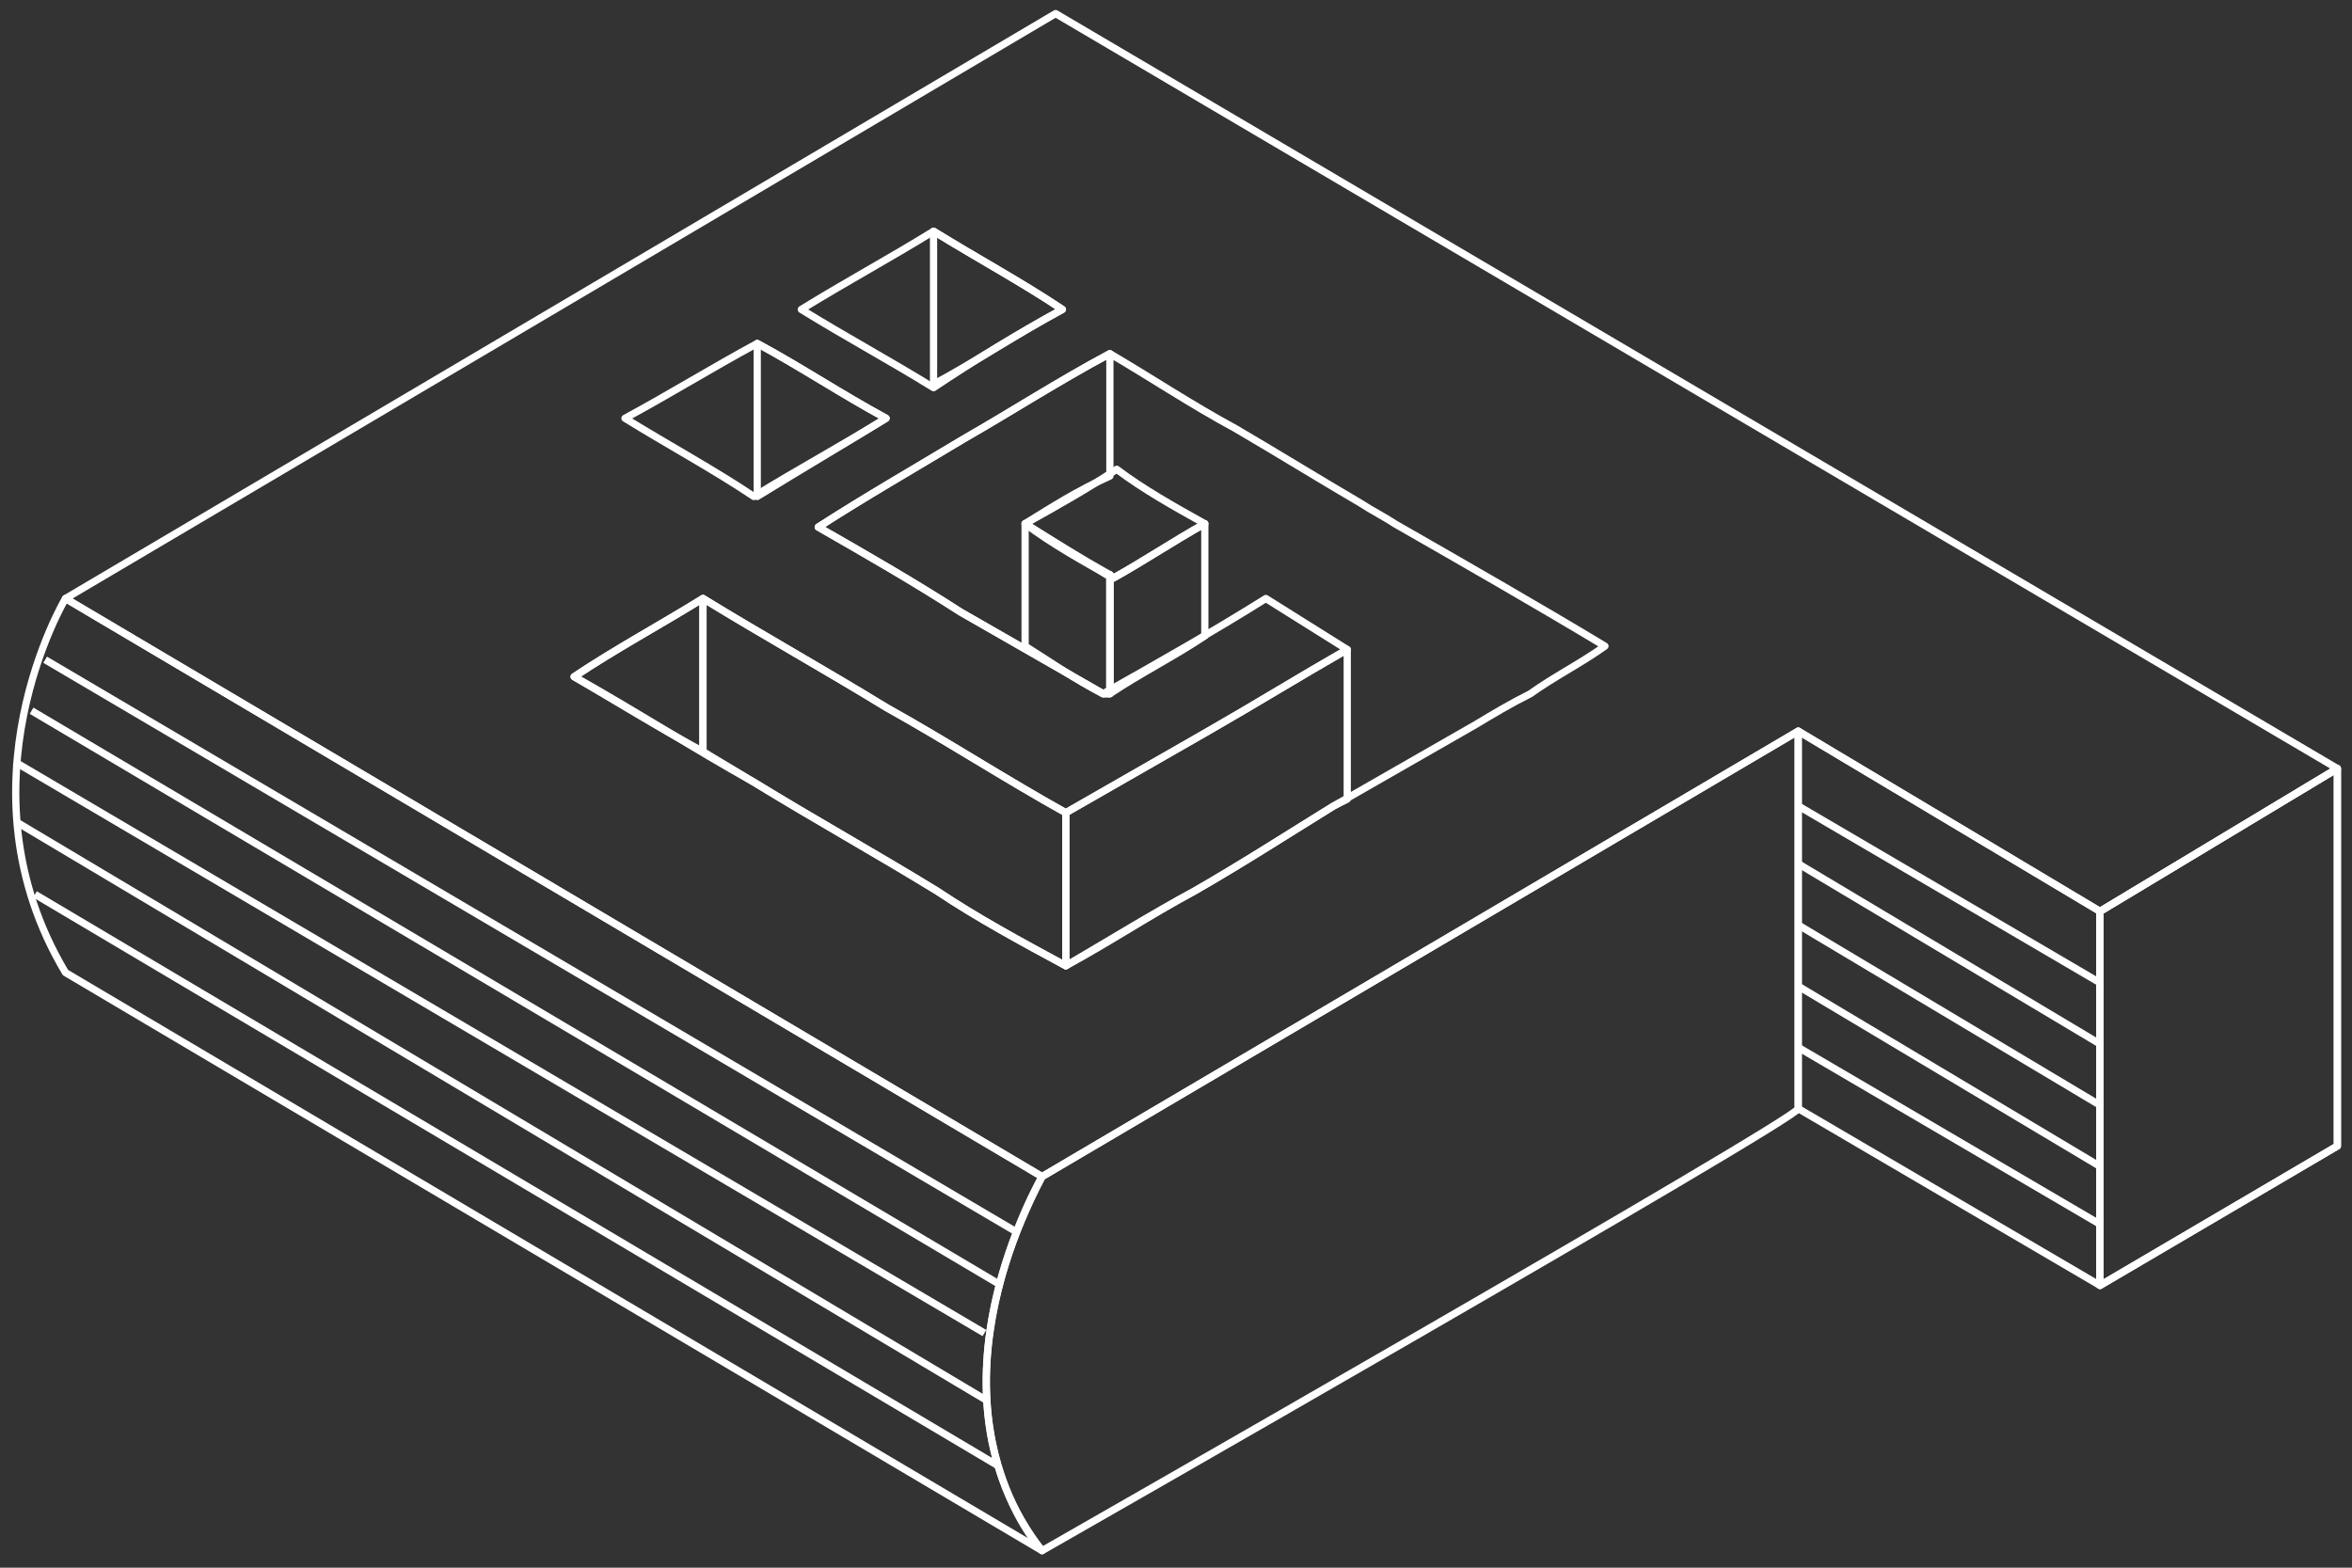 <svg width="258" height="172" viewBox="0 0 258 172" fill="none" xmlns="http://www.w3.org/2000/svg">
<rect x="0" y="0" width="258" height="172" fill="#333333" stroke="none"/>
<path fill-rule="evenodd" clip-rule="evenodd" d="M115.795 1.492L7.183 65.666L114.308 129.093L197.255 80.217L230.359 99.991L256.396 84.321L115.795 1.492Z" stroke="white" stroke-width="0.793" stroke-linecap="round" stroke-linejoin="round"/>
<path fill-rule="evenodd" clip-rule="evenodd" d="M230.359 141.033V99.991L256.396 84.321V125.735L230.359 141.033Z" stroke="white" stroke-width="0.793" stroke-linecap="round" stroke-linejoin="round"/>
<path fill-rule="evenodd" clip-rule="evenodd" d="M114.308 170.134C114.308 170.134 197.255 122.751 197.255 121.631C197.255 120.139 197.255 80.217 197.255 80.217L114.308 129.093C114.308 129.093 100.545 152.599 114.308 170.134Z" stroke="white" stroke-width="0.793" stroke-linecap="round" stroke-linejoin="round"/>
<path fill-rule="evenodd" clip-rule="evenodd" d="M230.359 99.991V141.033L197.255 121.631V80.217L230.359 99.991Z" stroke="white" stroke-width="0.793" stroke-linecap="round" stroke-linejoin="round"/>
<path fill-rule="evenodd" clip-rule="evenodd" d="M256.396 84.321L230.359 99.991V141.033L256.396 125.735V84.321Z" stroke="white" stroke-width="0.793" stroke-linecap="round" stroke-linejoin="round"/>
<path fill-rule="evenodd" clip-rule="evenodd" d="M7.183 65.666C7.183 65.666 -5.092 86.187 7.183 106.707L114.308 170.135C114.308 170.135 100.545 155.584 114.308 129.093L7.183 65.666Z" stroke="white" stroke-width="0.793" stroke-linecap="round" stroke-linejoin="round"/>
<path d="M4.951 72.382L111.332 135.063" stroke="white" stroke-width="0.793"/>
<path d="M3.463 77.978L109.844 141.033" stroke="white" stroke-width="0.793"/>
<path d="M1.604 83.575L107.984 146.256" stroke="white" stroke-width="0.793"/>
<path d="M1.976 90.291L108.356 153.718" stroke="white" stroke-width="0.793"/>
<path d="M3.835 98.126L109.472 160.807" stroke="white" stroke-width="0.793"/>
<path d="M197.255 88.425L230.359 107.826" stroke="white" stroke-width="0.793"/>
<path d="M197.255 94.768L230.359 114.542" stroke="white" stroke-width="0.793"/>
<path d="M197.255 101.484L230.359 121.258" stroke="white" stroke-width="0.793"/>
<path d="M197.255 108.2L230.359 127.974" stroke="white" stroke-width="0.793"/>
<path d="M197.255 114.915L230.359 134.317" stroke="white" stroke-width="0.793"/>
<path fill-rule="evenodd" clip-rule="evenodd" d="M176.053 70.889C173.449 72.755 170.474 74.247 167.87 76.113C165.638 77.232 163.778 78.351 161.918 79.471C156.711 82.456 151.504 85.44 146.296 88.425C141.461 91.41 136.253 94.768 131.046 97.753C126.21 100.364 121.375 103.349 116.911 105.961C112.076 103.349 107.24 100.738 102.777 97.753C96.082 93.649 89.386 89.918 82.691 85.814C75.996 82.082 69.672 77.978 62.977 74.247C67.441 71.263 72.276 68.651 77.112 65.666C83.807 69.77 90.502 73.501 97.197 77.605C103.893 81.336 110.216 85.44 116.911 89.171C122.119 86.187 127.326 83.202 132.534 80.217C137.741 77.232 142.577 74.247 147.784 71.263C144.808 69.397 141.833 67.531 138.857 65.666C132.906 69.397 126.954 72.755 121.003 76.113C115.795 73.128 110.588 70.143 105.381 67.158C100.173 63.8 94.966 60.816 89.758 57.831C94.966 54.473 100.173 51.488 105.752 48.13C110.96 45.145 116.167 41.787 121.747 38.803C126.21 41.414 130.674 44.399 135.509 47.011C139.973 49.623 144.808 52.607 149.272 55.219C150.388 55.965 151.876 56.712 152.991 57.458C160.803 61.935 168.614 66.412 176.053 70.889ZM132.162 57.458C128.814 59.323 125.466 61.562 122.119 63.427C118.771 61.562 115.423 59.696 112.448 57.458C115.795 55.592 119.143 53.727 122.491 51.488C125.466 53.727 128.814 55.592 132.162 57.458Z" stroke="white" stroke-width="0.793" stroke-linecap="round" stroke-linejoin="round"/>
<path fill-rule="evenodd" clip-rule="evenodd" d="M116.539 33.952C111.704 36.564 106.868 39.549 102.405 42.534C97.569 39.549 92.734 36.937 87.898 33.952C92.734 30.968 97.569 28.356 102.405 25.371C107.24 28.356 112.076 30.968 116.539 33.952Z" stroke="white" stroke-width="0.793" stroke-linecap="round" stroke-linejoin="round"/>
<path fill-rule="evenodd" clip-rule="evenodd" d="M97.197 45.892C92.362 48.876 87.526 51.488 82.691 54.473C78.228 51.488 73.392 48.876 68.556 45.892C73.392 43.28 78.228 40.295 83.063 37.683C87.898 40.295 92.362 43.28 97.197 45.892Z" stroke="white" stroke-width="0.793" stroke-linecap="round" stroke-linejoin="round"/>
<path fill-rule="evenodd" clip-rule="evenodd" d="M102.405 42.16V25.371C107.24 28.356 112.076 30.968 116.539 33.952C111.704 36.564 107.24 39.549 102.405 42.16Z" stroke="white" stroke-width="0.793" stroke-linecap="round" stroke-linejoin="round"/>
<path fill-rule="evenodd" clip-rule="evenodd" d="M83.063 54.473V37.683C87.898 40.295 92.362 43.28 97.197 45.892C92.362 48.876 87.898 51.488 83.063 54.473Z" stroke="white" stroke-width="0.793" stroke-linecap="round" stroke-linejoin="round"/>
<path fill-rule="evenodd" clip-rule="evenodd" d="M77.112 82.456V65.666C72.276 68.651 67.441 71.263 62.977 74.247C67.441 76.859 72.276 79.844 77.112 82.456Z" stroke="white" stroke-width="0.793" stroke-linecap="round" stroke-linejoin="round"/>
<path fill-rule="evenodd" clip-rule="evenodd" d="M77.112 65.666V82.456L82.691 85.814C89.386 89.918 96.082 93.649 102.777 97.753C107.24 100.738 112.076 103.349 116.911 105.961V89.171C110.216 85.44 103.893 81.336 97.198 77.605C90.502 73.501 83.807 69.77 77.112 65.666Z" stroke="white" stroke-width="0.793" stroke-linecap="round" stroke-linejoin="round"/>
<path fill-rule="evenodd" clip-rule="evenodd" d="M116.911 89.171V105.961C121.747 103.349 126.21 100.364 131.046 97.753C136.253 94.768 141.461 91.41 146.296 88.425L147.784 87.679V71.263C142.577 74.247 137.741 77.232 132.534 80.217C127.326 83.202 122.119 86.187 116.911 89.171Z" stroke="white" stroke-width="0.793" stroke-linecap="round" stroke-linejoin="round"/>
<path fill-rule="evenodd" clip-rule="evenodd" d="M121.747 76.113V63.054C118.399 61.189 115.423 59.323 112.448 57.458C115.423 55.592 118.399 53.727 121.747 52.234V38.803C116.167 41.787 110.96 45.145 105.752 48.13C100.173 51.488 94.966 54.473 89.758 57.831C94.966 60.816 100.173 63.8 105.381 67.158C110.588 70.143 115.795 73.128 121.003 76.113H121.747Z" stroke="white" stroke-width="0.793" stroke-linecap="round" stroke-linejoin="round"/>
<path fill-rule="evenodd" clip-rule="evenodd" d="M112.448 57.458L121.375 63.054H121.747V76.113H121.003C118.027 74.62 115.423 72.755 112.448 70.889V57.458Z" stroke="white" stroke-width="0.793" stroke-linecap="round" stroke-linejoin="round"/>
<path fill-rule="evenodd" clip-rule="evenodd" d="M121.747 63.054V76.113C125.094 73.874 128.814 72.009 132.162 69.77V57.458C128.814 59.323 125.466 61.562 122.119 63.427L121.747 63.054Z" stroke="white" stroke-width="0.793" stroke-linecap="round" stroke-linejoin="round"/>
</svg>
